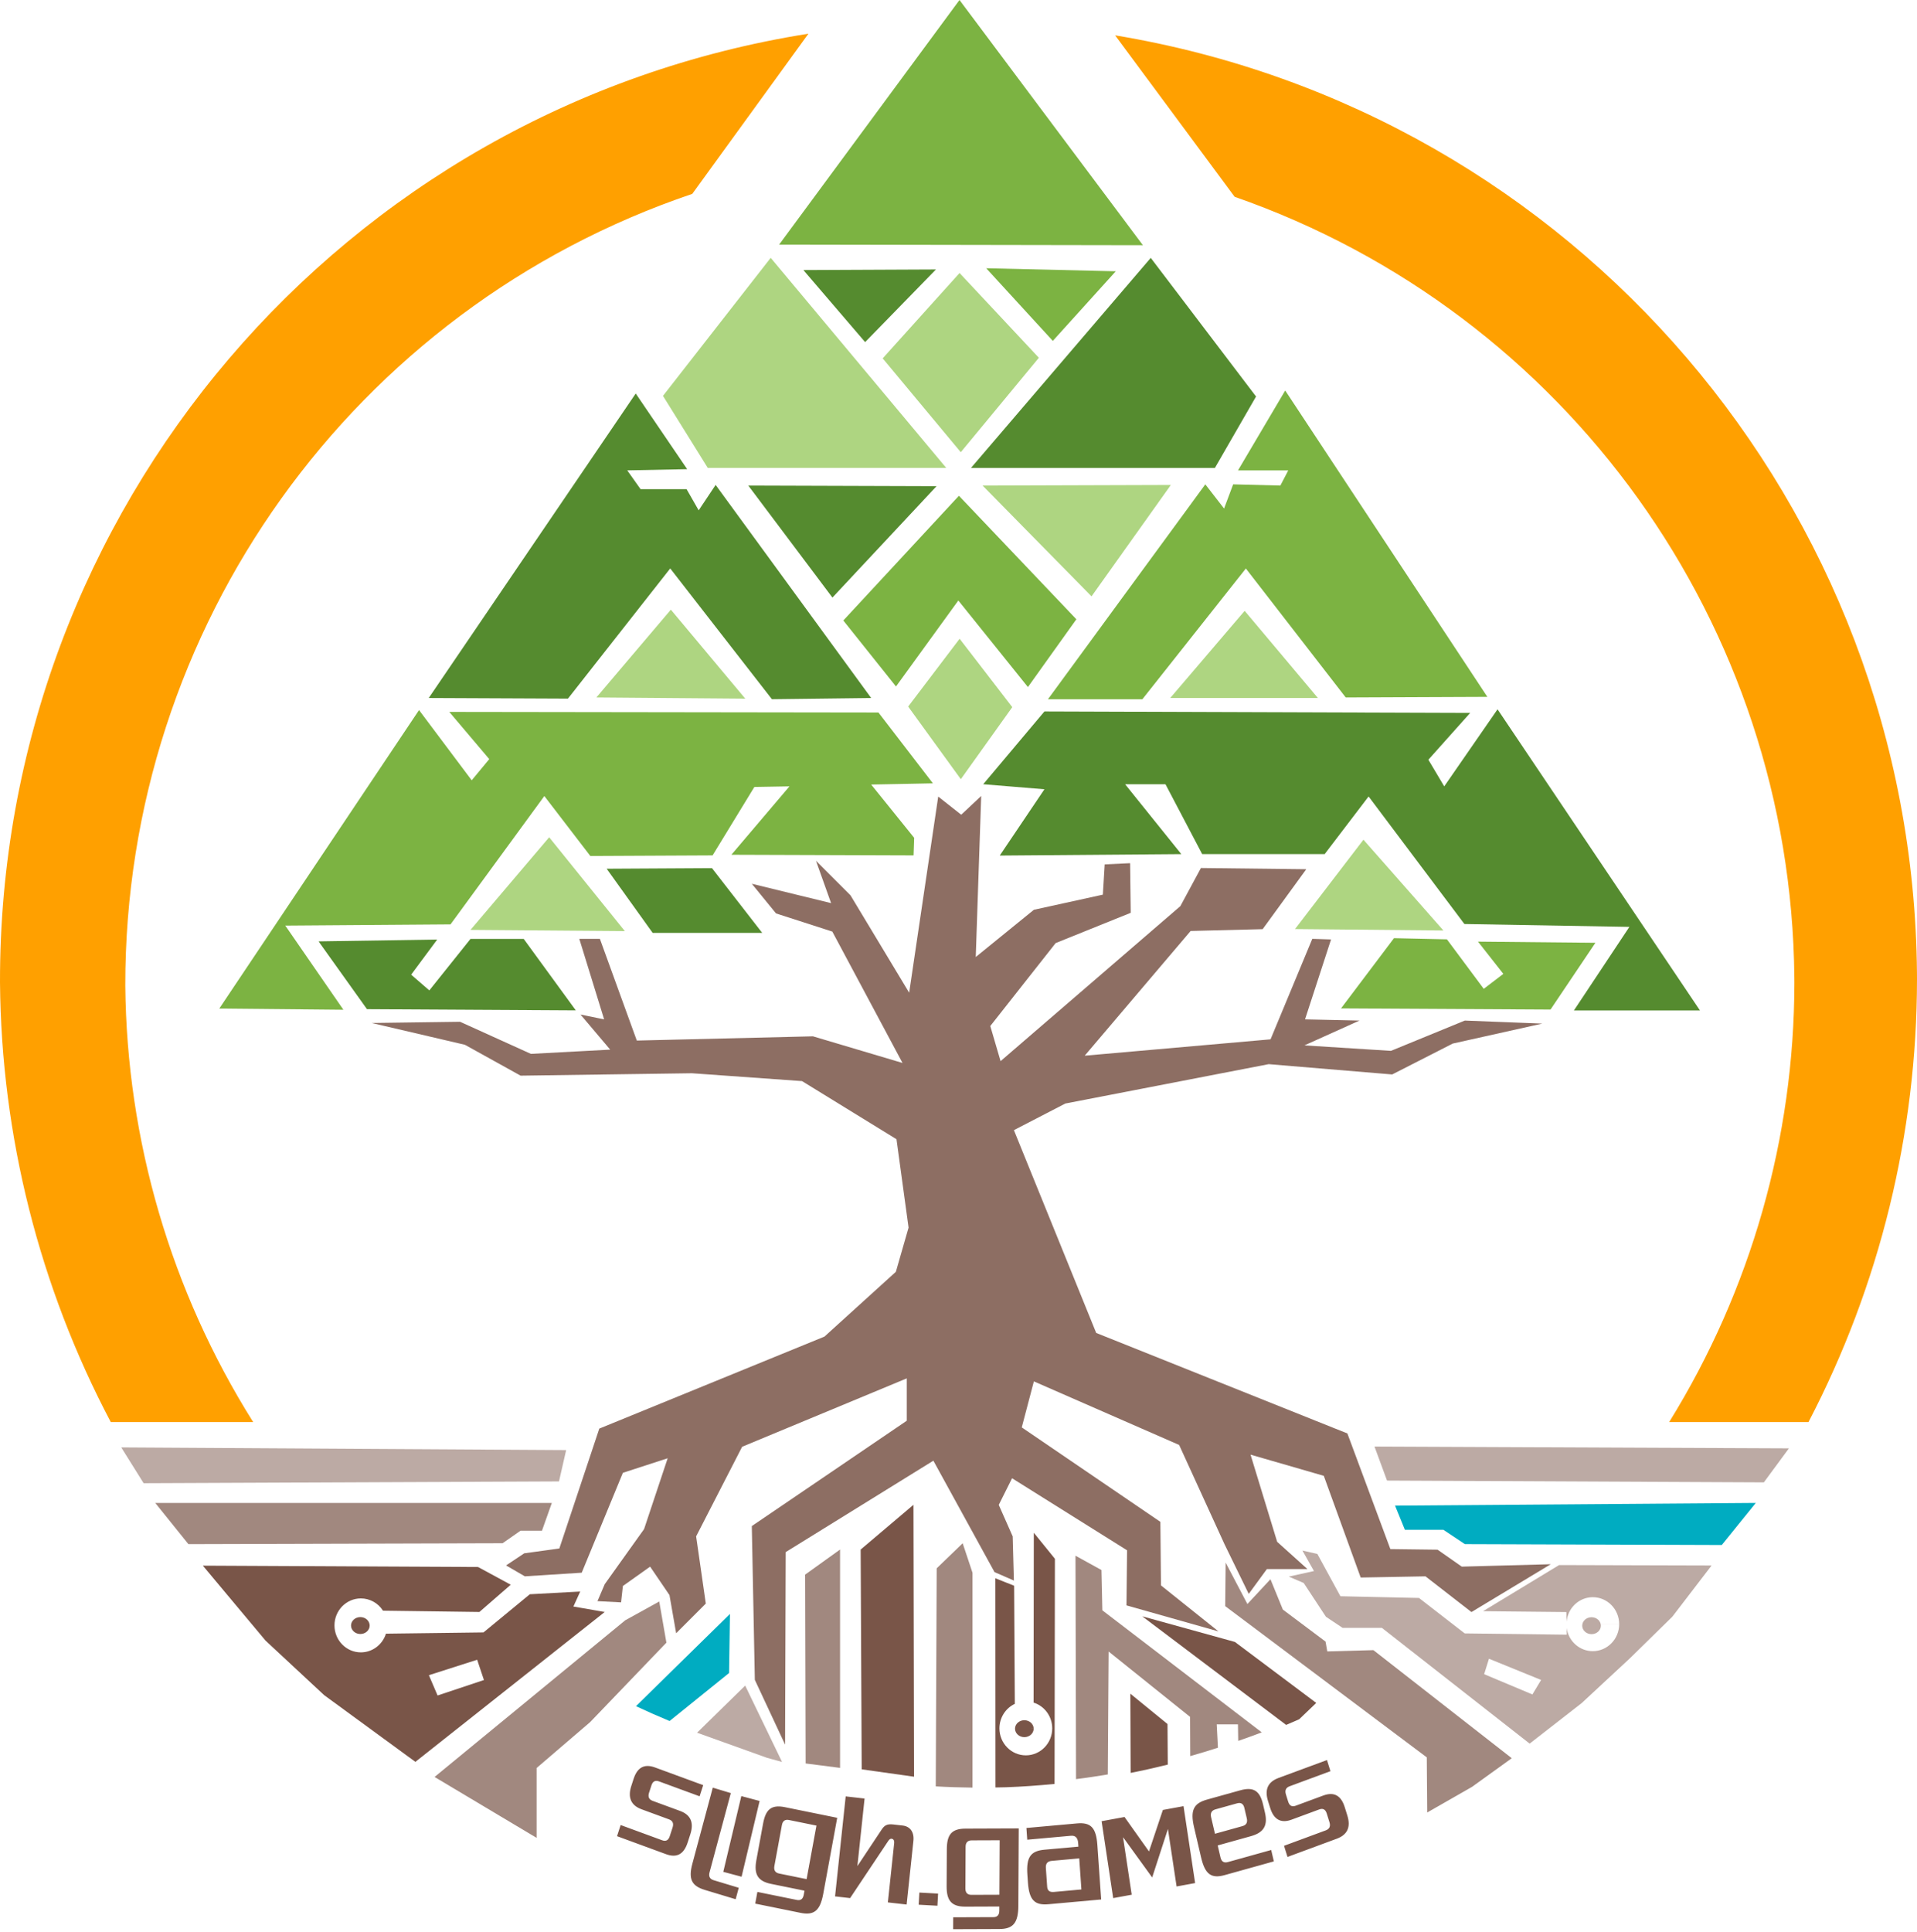 <?xml version='1.0' encoding='utf-8'?>
<svg xmlns="http://www.w3.org/2000/svg" version="1.1" width="517.854" height="521.74" viewBox="0 0 517.854 521.74">
  <g id="water" style="fill:#00acc1;fill-opacity:1">
    <path d="m 376.854,406.636 97.453,-0.729 -9.187,11.364 -69.401,-0.239 -5.803,-3.871 H 379.515 Z" id="path1" />
    <path d="M 197.188 435.885 L 171.801 460.797 C 174.801 462.203 177.826 463.544 180.883 464.807 L 196.949 451.844 L 197.188 435.885 z " id="path2" />
  </g>
  <g id="sun" style="opacity:1;fill:#ffa000;fill-opacity:1;fill-rule:nonzero;stroke:none;stroke-width:1.333">
    <path d="M 218.391,9.1 C 92.397,29.068 -0.281,137.828 6.397815e-4,265.396 0.349,306.776 10.61,347.469 29.922,384.068 H 68.391 C 46.187,348.729 34.23,307.928 33.845,266.204 33.714,169.437 95.349,83.38 187.01,52.36 Z m 82.839,0.443 32.291,43.609 C 423.339,84.475 483.834,168.797 484.719,263.917 l 0.011,1.525 c -0.032,41.917 -11.74,82.995 -33.824,118.625 h 37.636 c 19.24,-36.911 29.292,-77.921 29.312,-119.547 l -0.009,-1.745 C 516.771,136.943 425.375,30.1 301.23,9.543 Z" id="path3" />
  </g>
  <g id="leaves-normal" style="fill:#7cb342;fill-opacity:1.0;fill-rule:nonzero;stroke:none;stroke-width:1.333">
    <path d="M 259.198,2.20241e-5 308.739,66.224 210.474,66.057 Z" id="path4" />
    <path d="m 266.417,72.448 17.989,19.62 17,-18.801 z" id="path5" />
    <path d="m 227.813,167.579 31.229,-33.683 31.724,33.355 -13.084,18.312 -18.801,-23.38 -16.839,23.219 z" id="path6" />
    <path d="m 283.089,188.855 42.511,-58.041 5.068,6.536 2.453,-6.536 12.755,0.323 2.125,-4.084 H 334.427 l 12.755,-21.583 54.609,82.735 -38.26,0.161 -26.979,-34.828 -27.959,35.317 z" id="path7" />
    <path d="m 59.245,272.385 53.953,-80.609 14.229,18.969 4.74,-5.724 -10.792,-12.751 115.927,0.163 14.713,19.129 -16.676,0.328 11.609,14.385 -0.161,4.745 -49.215,-0.167 15.693,-18.475 -9.479,0.163 -11.287,18.479 -33.027,0.161 -12.427,-16.188 -25.344,34.663 -44.636,0.328 15.699,22.728 z" id="path8" />
    <path d="m 362.266,272.344 14.301,-18.964 14.303,0.313 9.948,13.369 5.287,-4.041 -6.839,-8.708 31.713,0.312 -12.125,18.032 z" id="path9" />
  </g>
  <g id="leaves-light" style="fill:#aed581;fill-opacity:1.0;fill-rule:nonzero;stroke:none;stroke-width:1.333">
    <path d="M 238.449,96.787 259.214,73.735 280.635,96.625 259.542,122.131 Z" id="path10" />
    <path d="m 179.094,106.917 29.104,-37.281 47.417,56.735 h -64.423 z" id="path11" />
    <path d="m 245.329,190.824 13.901,-18.313 14.224,18.475 -13.901,19.457 z" id="path12" />
    <path d="m 316.121,188.516 20.109,-23.541 19.785,23.541 z" id="path13" />
    <path d="m 161.105,188.365 20.115,-23.708 20.109,24.036 z" id="path14" />
    <path d="m 127.099,251.141 21.255,-25.016 20.437,25.344 z" id="path15" />
    <path d="m 349.834,250.917 18.484,-24.131 21.604,24.521 z" id="path16" />
    <path d="m 265.438,131.141 29.427,29.921 21.423,-30.083 z" id="path17" />
  </g>
  <g id="leaves-dark" style="fill:#558b2f;fill-opacity:1.0;fill-rule:nonzero;stroke:none;stroke-width:1.333">
    <path d="m 163.886,234.625 12.427,17.333 h 29.593 l -13.572,-17.495 z" id="path18" />
    <path d="m 217.026,72.937 16.677,19.459 19.131,-19.62 z" id="path19" />
    <path d="m 171.734,106.276 -55.916,82.24 37.604,0.167 27.631,-35.156 27.468,35.317 26.819,-0.328 -42.021,-57.552 -4.579,6.864 -3.271,-5.719 h -12.427 l -3.599,-5.072 16.187,-0.324 z" id="path20" />
    <path d="m 86.058,254.245 13.077,18.312 56.412,0.324 -14.063,-19.292 h -14.391 l -11.115,13.896 -4.907,-4.251 7.032,-9.484 z" id="path21" />
    <path d="m 282.141,192.147 115.011,0.391 -11.292,12.645 4.281,7.197 14.401,-20.817 54.683,81.339 h -34.052 l 14.984,-22.573 -44.568,-0.776 -25.88,-34.443 -11.869,15.568 h -33.084 l -9.921,-18.875 h -10.901 l 15.183,18.875 -49.043,0.385 12.068,-17.901 -16.541,-1.359 z" id="path22" />
    <path d="m 262.297,126.38 48.563,-56.733 28.448,37.443 -11.12,19.291 z" id="path23" />
    <path d="m 202.146,131.141 22.724,30.249 28.125,-30.083 z" id="path24" />
  </g>
  <g id="trunk" style="fill:#8d6e63;fill-opacity:1.0;fill-rule:nonzero;stroke:none;stroke-width:1.333">
    <path d="m 265.058,214.975 -5.396,5.068 -6.213,-4.907 -7.849,52.973 -15.86,-26.323 -9.317,-9.317 4.089,11.443 -21.417,-5.229 6.536,8.011 15.209,4.907 18.963,35.479 -24.197,-7.193 -47.579,1.147 -9.973,-27.469 h -5.563 l 6.708,21.745 -6.38,-1.308 8.016,9.48 -21.423,1.145 -19.129,-8.667 -23.871,0.328 25.177,5.885 15.041,8.339 46.276,-0.651 29.756,2.125 25.511,15.692 3.265,23.875 -3.432,11.933 -19.292,17.5 -60.823,24.848 -10.792,32.376 -9.484,1.307 -4.907,3.271 5.068,2.943 15.369,-0.979 11.12,-26.98 12.099,-3.927 -6.375,19.131 -10.631,14.88 -1.959,4.579 6.376,0.328 0.489,-4.417 7.359,-5.229 5.229,7.683 1.803,10.303 8.011,-8.011 -2.615,-18.152 12.427,-24.197 44.475,-18.473 v 11.443 l -41.86,28.448 0.817,41.531 8.172,17.495 0.167,-51.995 39.891,-24.693 16.516,30.089 5.235,2.287 -0.328,-11.937 -3.761,-8.5 3.595,-7.193 31.067,19.459 -0.161,14.875 24.855,7.031 -15.536,-12.427 -0.163,-17.167 -37.443,-25.505 3.272,-12.427 39.239,17.167 12.261,26.817 6.541,13.407 4.905,-6.703 h 10.953 l -8.177,-7.36 -7.192,-23.541 19.787,5.719 9.968,27.468 17.5,-0.323 12.423,9.647 21.421,-12.917 -24.036,0.651 -6.541,-4.577 -12.751,-0.161 -11.609,-31.229 -67.855,-27.147 -22.233,-54.771 13.896,-7.192 54.937,-10.631 33.359,2.781 16.349,-8.339 24.197,-5.396 -20.927,-0.817 -19.948,8.177 -23.38,-1.475 14.875,-6.703 -14.713,-0.328 7.031,-21.584 -5.067,-0.161 -11.281,27.141 -50.199,4.416 28.615,-33.681 19.453,-0.491 11.776,-16.187 -28.453,-0.328 -5.557,10.301 -48.563,41.86 -2.78,-9.485 17.661,-22.4 20.276,-8.177 -0.167,-13.407 -6.865,0.328 -0.495,8.172 -18.635,4.089 -15.699,12.755 z" id="path25" />
  </g>
  <g id="roots-normal" style="fill:#a1887f;fill-opacity:1;fill-rule:nonzero;stroke:none;stroke-width:1.333">
    <path d="m 331.089,422.016 5.88,11.193 6.229,-6.693 3.349,8.193 11.536,8.651 0.464,2.651 12.459,-0.344 37.38,29.188 -10.729,7.729 -12.115,6.927 -0.115,-14.885 -54.453,-40.844 z" id="path26" />
    <path d="M 290.531 420.162 L 290.68 480.504 C 293.549 480.14 296.408 479.718 299.258 479.238 L 299.479 446.037 L 321.484 463.693 L 321.535 474.283 C 324.041 473.581 326.528 472.815 329.008 472.021 L 328.682 465.709 L 334.416 465.709 L 334.492 470.178 C 336.619 469.433 338.745 468.684 340.85 467.871 L 297.787 434.912 L 297.547 424.031 L 290.531 420.162 z " id="path27" />
    <path d="m 117.391,479.917 51.509,-42.313 9.188,-5.077 1.932,11.12 -14.765,15.376 -5.852,6.094 -14.446,12.383 v 18.865 z" id="path28" />
    <path d="M 260.053 416.797 L 253.037 423.568 L 252.783 482.459 C 256.087 482.654 259.398 482.753 262.715 482.795 L 262.715 424.775 L 260.053 416.797 z " id="path29" />
    <path d="M 226.934 418.494 L 217.5 425.268 L 217.633 476.273 L 226.934 477.465 L 226.934 418.494 z " id="path30" />
    <path d="M 41.943,405.917 H 149.067 l -2.661,7.495 h -5.801 l -4.839,3.385 -84.875,0.24 z" id="path31" />
  </g>
  <g id="roots-light" style="fill:#bcaaa4;fill-opacity:1;fill-rule:nonzero;stroke:none;stroke-width:1.333">
    <path d="m 351.834,418.767 3.12,5.536 -6.808,1.5 4.036,1.729 6,9.115 4.5,3 h 10.615 l 39.917,31.265 14.073,-10.959 13.041,-12.115 11.421,-11.192 10.615,-13.844 -41.192,-0.115 -20.537,12.459 22.5,0.233 0.052,2.647 c 0.313,-3.756 3.385,-6.647 7.073,-6.661 3.937,-0.005 7.131,3.249 7.14,7.276 l -7.129,0.011 h 7.129 c 0,4.025 -3.192,7.285 -7.129,7.291 -3.541,0 -6.547,-2.656 -7.052,-6.239 l 0.031,1.791 -27.573,-0.348 -12.348,-9.573 -21.229,-0.464 -6.229,-11.421 z m 50.391,29.219 14.083,5.733 -2.349,3.912 -13.036,-5.473 z" id="path32" />
    <path d="M 201.303 455.24 L 188.303 467.967 L 207.201 474.748 C 208.553 475.13 209.903 475.514 211.262 475.869 L 201.303 455.24 z " id="path33" />
    <path d="m 371.302,390.683 111.953,0.484 -6.771,9.188 -101.797,-0.484 z" id="path34" />
    <path d="m 32.755,390.912 120.183,0.724 -1.932,8.464 -112.204,0.484 z" id="path35" />
    <path d="m 432.454,439.063 c 0,1.261 -1.125,2.287 -2.516,2.287 -1.391,0 -2.521,-1.025 -2.521,-2.287 0,-1.26 1.125,-2.287 2.516,-2.287 1.391,-0.005 2.521,1.021 2.521,2.281 l -2.521,0.005 z" id="path36" />
  </g>
  <g id="roots-dark" style="fill:#795548;fill-opacity:1;fill-rule:nonzero;stroke:none;stroke-width:1.333">
    <path d="M 308.562 436.531 L 347.436 465.859 C 348.613 465.362 349.786 464.854 350.955 464.336 L 355.568 459.918 L 333.594 443.453 L 308.562 436.531 z " id="path37" />
    <path d="M 305.348 457.428 L 305.43 478.82 C 308.793 478.161 312.134 477.402 315.461 476.582 L 315.387 465.619 L 305.348 457.428 z " id="path38" />
    <path d="M 279.271 413.959 L 279.271 413.965 L 279.209 459.834 C 282.193 460.771 284.239 463.589 284.244 466.781 C 275.454 466.795 275.454 466.793 284.244 466.793 C 284.244 470.82 281.058 474.078 277.121 474.078 C 273.182 474.083 269.99 470.824 269.984 466.797 C 269.984 463.948 271.61 461.36 274.141 460.172 L 273.953 428.275 L 268.887 426.25 L 268.918 482.754 C 269.864 482.733 270.812 482.733 271.758 482.699 C 276.145 482.544 280.517 482.226 284.875 481.803 L 284.969 420.99 L 279.271 413.959 z " id="path39" />
    <path d="m 54.802,422.849 16.928,20.24 15.823,14.719 24.656,18.031 51.151,-40.479 -8.463,-1.475 1.843,-4.047 -13.619,0.735 -12.511,10.308 -26.349,0.337 c -0.948,3.005 -3.683,5.043 -6.771,5.052 -3.937,0 -7.131,-3.26 -7.136,-7.28 0,-4.027 3.188,-7.287 7.12,-7.292 2.417,-0.005 4.672,1.244 5.989,3.312 l 26.043,0.349 8.463,-7.36 -8.828,-4.785 z m 47.099,16.125 -4.416,0.005 h 4.416 z m 27,9.287 1.829,5.479 -12.521,4.172 -2.349,-5.479 z" id="path40" />
    <path d="M 246.76 406.412 L 232.496 418.5 L 232.779 477.859 L 246.914 479.848 L 246.76 406.412 z " id="path41" />
    <path d="m 279.23,466.881 c 0,1.26 -1.125,2.285 -2.516,2.285 -1.391,0 -2.516,-1.025 -2.521,-2.285 0,-1.261 1.125,-2.287 2.516,-2.287 1.391,-0.005 2.521,1.02 2.521,2.281 l -2.516,0.005 z" id="path42" />
    <path d="m 99.865,439.021 c 0,1.265 -1.131,2.287 -2.521,2.287 -1.389,0.005 -2.515,-1.021 -2.515,-2.281 -0.005,-1.265 1.12,-2.287 2.511,-2.287 1.391,-0.005 2.52,1.016 2.525,2.281 h -2.521 z" id="path43" />
  </g>
  <g id="name" style="fill:#795548;fill-opacity:1;fill-rule:nonzero;stroke:none;stroke-width:1.333">
    <path d="m 180.925,495.919 c -0.354,1.092 -1.028,1.474 -2.04,1.103 l -11.224,-4.121 -0.977,3.011 13.248,4.864 c 2.821,1.036 4.777,0.087 5.818,-3.122 l 0.73,-2.25 c 1.042,-3.209 0.064,-5.272 -2.757,-6.308 l -7.421,-2.725 c -1.012,-0.372 -1.32,-1.114 -0.966,-2.206 l 0.644,-1.985 c 0.344,-1.059 1.017,-1.441 2.029,-1.069 l 10.978,4.031 0.977,-3.011 -13.002,-4.774 c -2.821,-1.036 -4.766,-0.121 -5.808,3.089 l -0.612,1.886 c -1.031,3.176 -0.064,5.272 2.757,6.308 l 7.421,2.725 c 1.012,0.372 1.32,1.114 0.966,2.206 z m 16.496,-11.643 -4.869,-1.47 -5.532,20.597 c -1.094,4.072 -0.181,5.949 3.377,7.023 l 8.333,2.516 0.832,-3.096 -6.772,-2.045 c -1.03,-0.311 -1.416,-1.01 -1.118,-2.12 z m 7.778,2.126 -4.941,-1.317 -4.871,20.459 4.941,1.317 z m 12.696,21.107 -7.426,-1.511 c -1.052,-0.214 -1.486,-0.908 -1.278,-2.041 l 2.033,-11.058 c 0.202,-1.099 0.851,-1.573 1.903,-1.358 l 7.426,1.511 z m 8.268,-16.559 -14.12,-2.873 c -3.793,-0.772 -5.224,0.718 -5.912,4.462 l -1.812,9.856 c -0.694,3.778 0.348,5.664 3.981,6.404 l 9.02,1.836 -0.208,1.133 c -0.208,1.133 -0.851,1.573 -1.871,1.365 l -10.646,-2.166 -0.581,3.16 12.239,2.491 c 3.634,0.739 5.294,-0.561 6.14,-5.163 z m 20.577,6.251 c 0.266,-2.502 -0.985,-3.946 -2.889,-4.163 l -2.55,-0.29 c -1.711,-0.195 -2.412,0.253 -3.194,1.466 l -6.497,9.779 1.942,-18.247 -5.1,-0.58 -2.874,27.006 4.067,0.463 10.3,-15.432 c 0.274,-0.426 0.59,-0.636 0.881,-0.603 0.549,0.062 0.799,0.478 0.717,1.242 l -1.698,15.953 5.068,0.576 z m 6.672,14.217 -5.06,-0.276 -0.182,3.281 5.06,0.276 z m 16.563,0.311 -7.571,0.028 c -1.072,0.004 -1.622,-0.588 -1.616,-1.741 l 0.057,-11.254 c 0.006,-1.118 0.561,-1.715 1.633,-1.719 l 7.571,-0.028 z m 5.224,-17.913 -14.394,0.053 c -3.867,0.014 -5.013,1.766 -5.032,5.575 l -0.051,10.031 c -0.019,3.844 1.337,5.482 5.041,5.468 l 9.195,-0.034 -0.006,1.153 c -0.006,1.153 -0.561,1.715 -1.601,1.718 l -10.852,0.04 -0.016,3.215 12.477,-0.046 c 3.704,-0.014 5.109,-1.627 5.133,-6.31 z m 9.474,17.159 c -1.134,0.102 -1.721,-0.37 -1.794,-1.415 l -0.352,-5.05 c -0.083,-1.184 0.427,-1.826 1.593,-1.931 l 7.42,-0.669 0.586,8.393 z m 11.765,-12.697 c -0.328,-4.702 -1.798,-6.146 -5.492,-5.813 l -13.673,1.233 0.221,3.169 11.826,-1.067 c 1.199,-0.108 1.833,0.571 1.93,1.964 l 0.068,0.975 -9.137,0.824 c -3.726,0.336 -4.983,1.956 -4.65,6.728 l 0.151,2.159 c 0.335,4.806 1.898,6.172 5.527,5.845 l 14.257,-1.286 z m 23.277,-10.474 -5.581,1.025 -3.751,11.203 -6.609,-9.301 -6.19,1.136 3.13,20.774 5.004,-0.919 -2.341,-15.537 7.868,10.876 4.256,-13.102 2.341,15.537 5.004,-0.919 z m 17.091,3.298 c 0.26,1.116 -0.149,1.807 -1.158,2.088 l -7.439,2.074 -1.05,-4.499 c -0.253,-1.082 0.149,-1.807 1.189,-2.097 l 5.863,-1.635 c 1.009,-0.281 1.679,0.144 1.931,1.227 z m 4.388,-3.782 c -0.884,-3.789 -2.689,-4.762 -6.156,-3.795 l -8.983,2.505 c -3.625,1.011 -4.562,2.893 -3.496,7.46 l 1.91,8.186 c 1.058,4.533 2.752,5.753 6.346,4.751 l 13.301,-3.709 -0.718,-3.078 -11.725,3.27 c -1.04,0.29 -1.71,-0.136 -1.971,-1.252 l -0.758,-3.247 8.983,-2.505 c 3.562,-0.993 4.578,-2.97 3.78,-6.386 z m 17.94,4.812 c 0.34,1.09 0.023,1.834 -0.994,2.21 l -11.277,4.169 0.939,3.007 13.31,-4.921 c 2.835,-1.048 3.849,-3.081 2.849,-6.287 l -0.702,-2.247 c -1.001,-3.205 -2.954,-4.178 -5.789,-3.13 l -7.456,2.756 c -1.017,0.376 -1.685,-0.004 -2.026,-1.094 l -0.619,-1.983 c -0.33,-1.057 -0.013,-1.801 1.004,-2.177 l 11.03,-4.078 -0.939,-3.007 -13.064,4.829 c -2.835,1.048 -3.86,3.048 -2.859,6.254 l 0.588,1.883 c 0.99,3.172 2.954,4.178 5.789,3.13 l 7.456,-2.756 c 1.017,-0.376 1.685,0.004 2.026,1.094 z" />
  </g>
</svg>